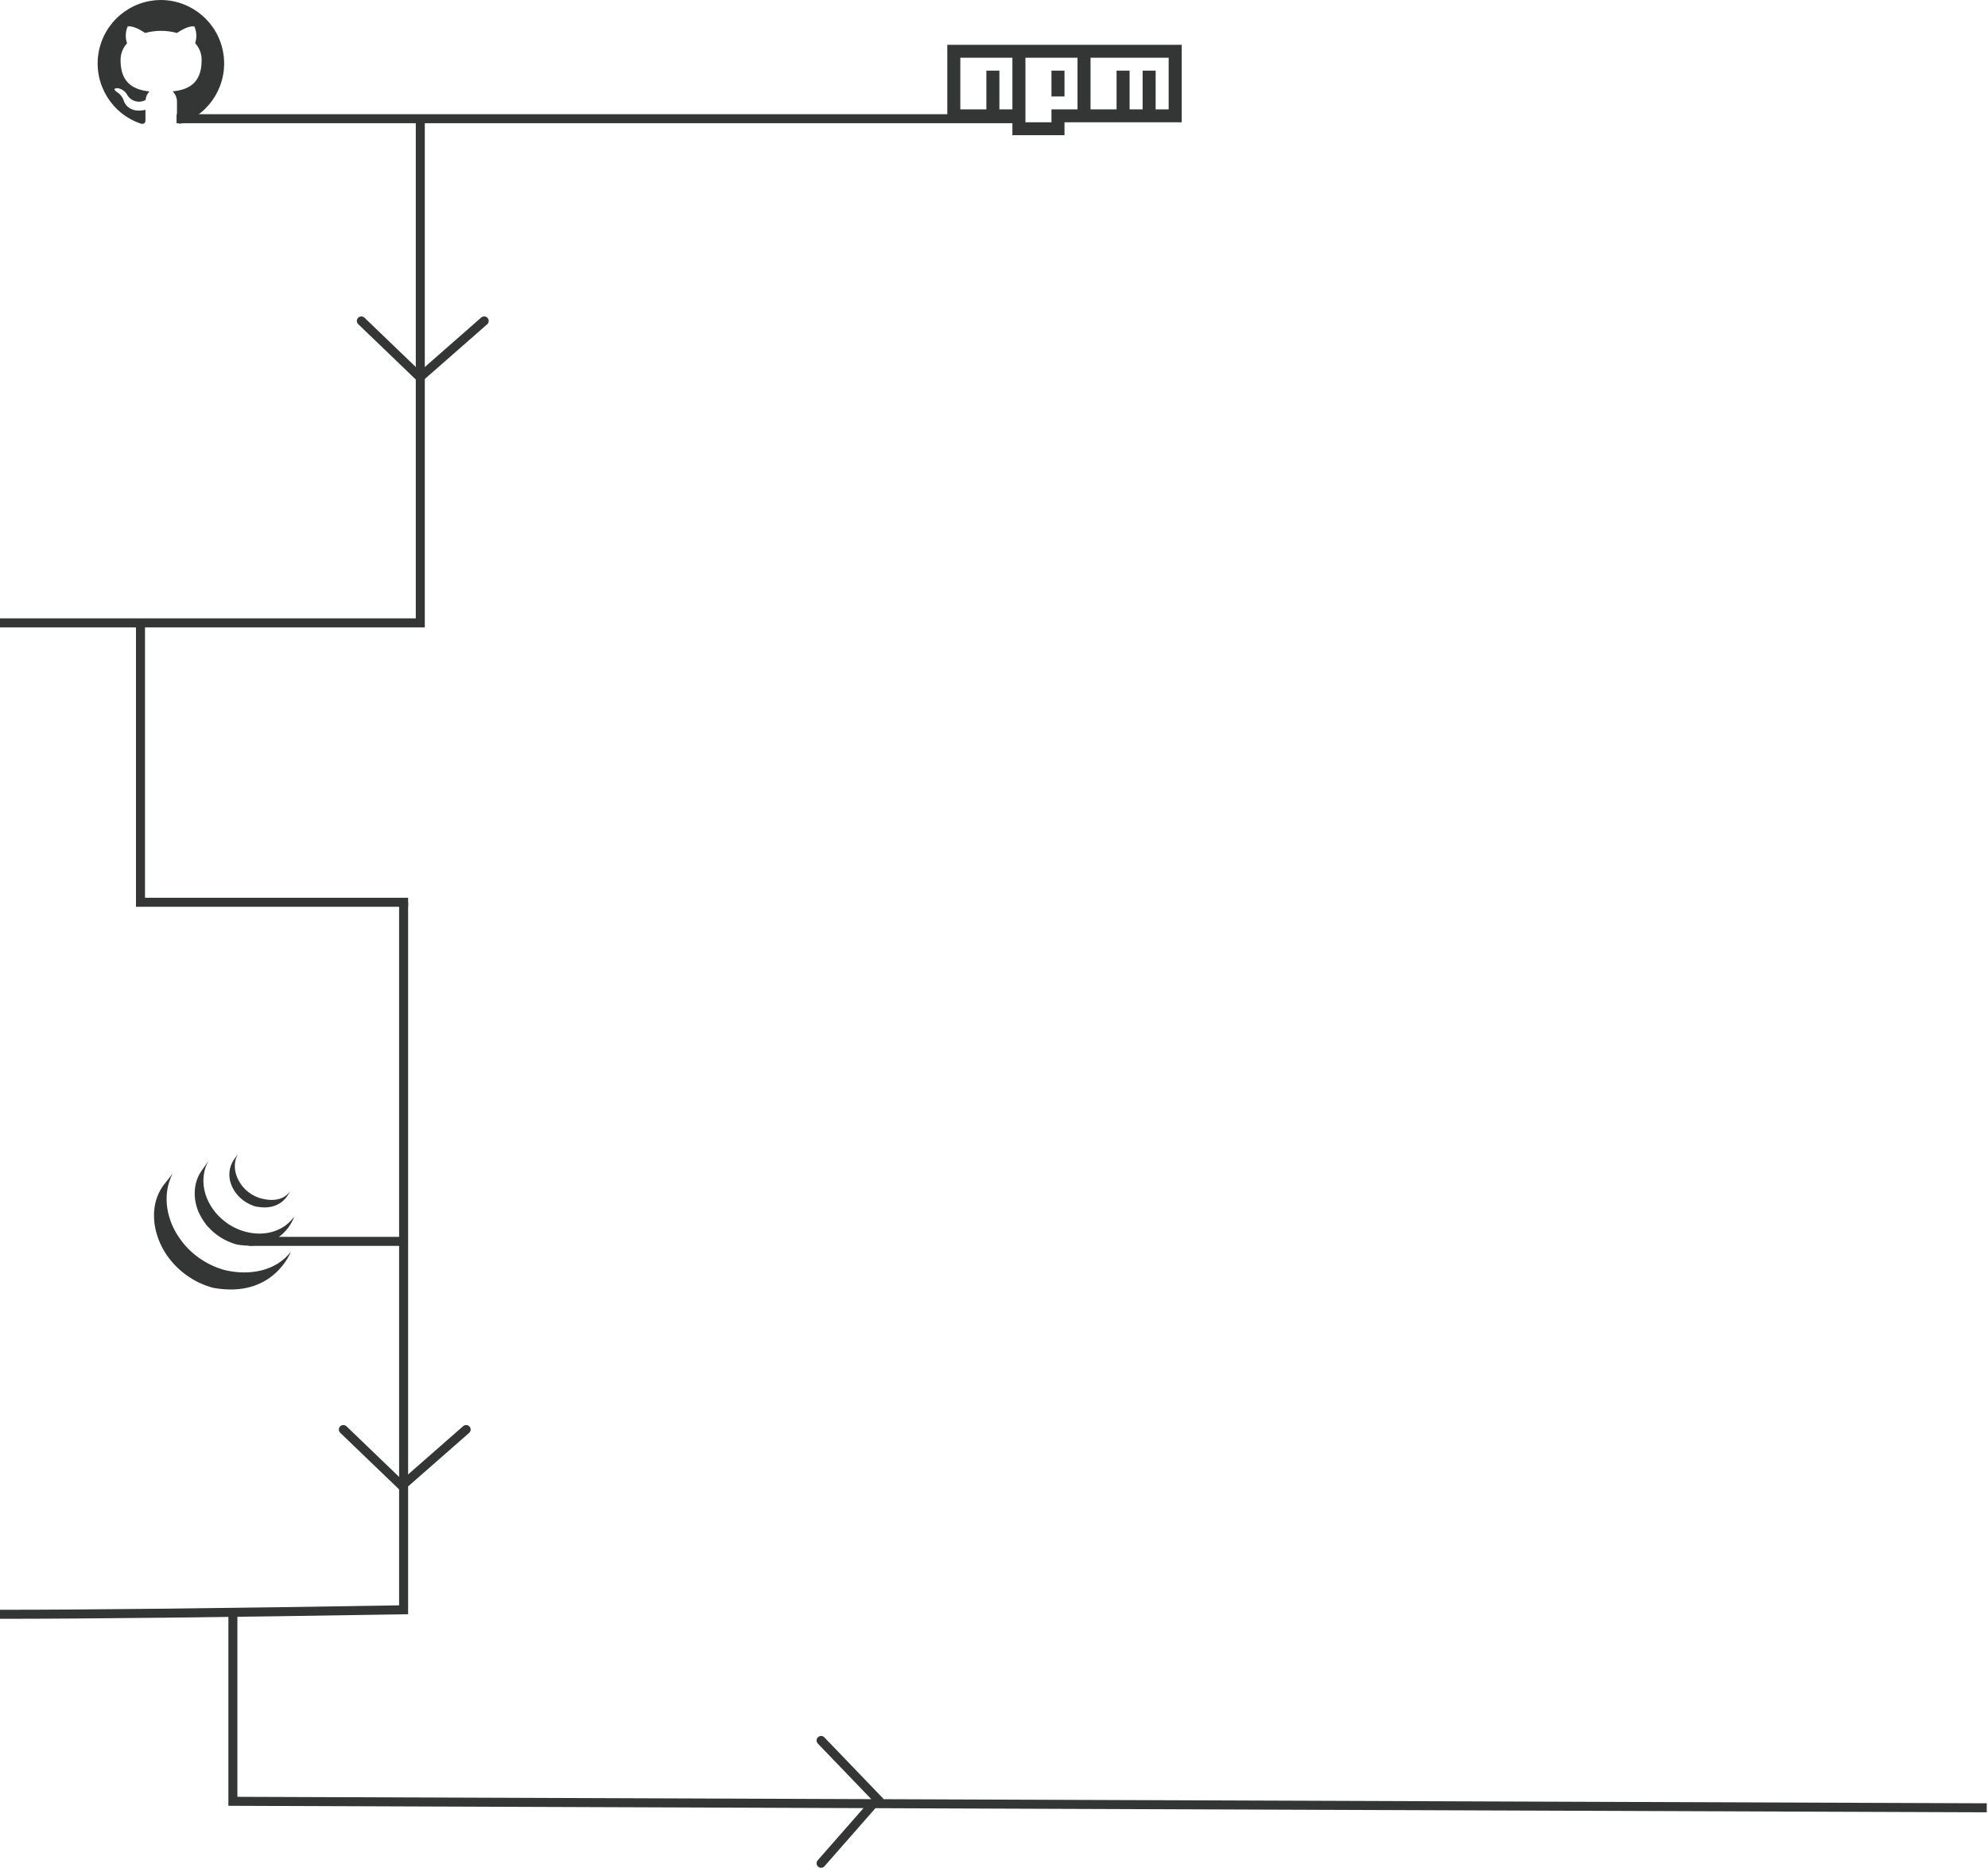 <?xml version="1.0" encoding="UTF-8"?>
<svg width="1588px" height="1492px" viewBox="0 0 1588 1492" version="1.1" xmlns="http://www.w3.org/2000/svg" xmlns:xlink="http://www.w3.org/1999/xlink">
    <!-- Generator: Sketch 53.2 (72643) - https://sketchapp.com -->
    <title>mobile</title>
    <desc>Created with Sketch.</desc>
    <g id="Page-1" stroke="none" stroke-width="1" fill="none" fill-rule="evenodd">
        <g id="mobile">
            <g id="Grid" transform="translate(0, 94)" stroke="#343535" stroke-width="7.2">
                <polyline id="Path-2" points="141.034 0.816 451.425 0.816 815.917 0.816"></polyline>
                <polyline id="Path-3" points="335.727 0.366 335.727 403.52 0 403.52"></polyline>
                <polyline id="Path-4" points="112.231 405.32 112.231 626.695 326 626.695"></polyline>
                <path d="M322.404,626.695 L322.404,1191.83 C178.224,1194.229 70.756,1195.429 0,1195.429" id="Path-5"></path>
                <path d="M198.64,897.563 L321.954,897.563" id="Path-6"></path>
                <polyline id="Path-7" points="186.039 1195.429 186.039 1344.812 1587 1350"></polyline>
                <polyline id="Path-16" stroke-linecap="round" transform="translate(678.391, 1345.262) scale(-1, 1) rotate(-90) translate(-678.391, -1345.262) " points="727.436 1367.765 680.641 1322.76 629.347 1367.765"></polyline>
                <polyline id="Path-16" stroke-linecap="round" transform="translate(323.304, 1070.344) rotate(180) translate(-323.304, -1070.344) " points="372.359 1092.841 325.554 1047.846 274.248 1092.841"></polyline>
                <polyline id="Path-16" stroke-linecap="round" transform="translate(337.705, 184.845) rotate(180) translate(-337.705, -184.845) " points="386.76 207.343 339.955 162.348 288.65 207.343"></polyline>
            </g>
            <g id="Icons" transform="translate(77.028, 0)" fill="#343535">
                <path d="M679.672,35.798 L866.892,35.798 L866.892,97.673 L773.282,97.673 L773.282,107.985 L731.677,107.985 L731.677,97.673 L679.672,97.673 L679.672,35.798 Z M690.073,87.36 L710.875,87.36 L710.875,56.423 L721.276,56.423 L721.276,87.36 L731.677,87.36 L731.677,46.11 L690.073,46.11 L690.073,87.36 Z M742.079,46.11 L742.079,97.673 L762.881,97.673 L762.881,87.36 L783.683,87.36 L783.683,46.11 L742.079,46.11 Z M762.881,56.423 L773.282,56.423 L773.282,77.048 L762.881,77.048 L762.881,56.423 Z M794.084,46.11 L794.084,87.36 L814.886,87.36 L814.886,56.423 L825.287,56.423 L825.287,87.36 L835.688,87.36 L835.688,56.423 L846.09,56.423 L846.09,87.36 L856.491,87.36 L856.491,46.11 L794.084,46.11 Z" id="NPM" fill-rule="nonzero"></path>
                <path d="M51.739,2.6569214e-05 C26.847,-0.025 5.617,18.02 1.631,42.591 C-2.354,67.162 12.083,90.992 35.707,98.837 C38.26,99.304 39.162,97.716 39.162,96.377 C39.162,95.039 39.162,91.988 39.162,87.755 C24.998,90.836 22.01,80.937 22.01,80.937 C21.07,77.869 19.074,75.233 16.375,73.497 C11.799,70.384 16.749,70.384 16.749,70.384 C19.999,70.843 22.858,72.772 24.5,75.614 C25.891,78.136 28.23,80.001 30.999,80.795 C33.768,81.59 36.739,81.249 39.256,79.848 C39.451,77.287 40.555,74.88 42.369,73.061 C31.1,71.785 19.27,67.427 19.27,48.158 C19.193,43.124 21.054,38.253 24.469,34.554 C22.948,30.177 23.126,25.389 24.967,21.137 C24.967,21.137 29.232,19.767 38.913,26.336 C47.227,24.053 56.002,24.053 64.315,26.336 C73.996,19.767 78.23,21.137 78.23,21.137 C80.097,25.344 80.319,30.098 78.853,34.461 C82.267,38.16 84.129,43.03 84.051,48.064 C84.051,67.551 72.191,71.816 60.891,72.968 C63.343,75.432 64.603,78.84 64.346,82.307 C64.346,89.093 64.346,94.572 64.346,96.222 C64.346,97.872 65.249,99.148 67.833,98.65 C91.176,90.603 105.33,66.912 101.354,42.543 C97.379,18.174 76.429,0.211 51.739,2.6569214e-05 Z" id="GitHub"></path>
                <path d="M53.087,947.346 C43.172,961.604 44.399,980.15 51.98,995.34 C52.155,995.704 52.347,996.061 52.533,996.419 L52.883,997.102 C52.953,997.235 53.03,997.364 53.104,997.494 C53.234,997.739 53.367,997.963 53.5,998.202 L54.225,999.442 L54.638,1000.121 L55.479,1001.435 L55.837,1001.989 C56.232,1002.577 56.635,1003.166 57.052,1003.74 L57.29,1004.063 C57.652,1004.559 58.021,1005.049 58.397,1005.534 L58.818,1006.066 L59.841,1007.328 L60.233,1007.797 C60.699,1008.347 61.179,1008.893 61.659,1009.426 C61.708,1009.479 61.729,1009.496 61.743,1009.517 C62.219,1010.033 62.702,1010.542 63.193,1011.044 L63.659,1011.514 L64.815,1012.649 L65.288,1013.104 C65.808,1013.595 66.338,1014.076 66.875,1014.548 L68.613,1016.019 L69.208,1016.495 L70.41,1017.434 L71.051,1017.925 L72.4,1018.892 L73.03,1019.337 C73.461,1019.634 73.899,1019.918 74.34,1020.202 L74.908,1020.58 C75.584,1021.009 76.267,1021.428 76.957,1021.834 L77.525,1022.185 L79.066,1023.046 C79.347,1023.197 79.634,1023.341 79.918,1023.484 L81.018,1024.055 L81.273,1024.178 L81.729,1024.395 L83.473,1025.201 L83.841,1025.366 C84.515,1025.659 85.193,1025.94 85.877,1026.21 L86.367,1026.406 L88.287,1027.117 L88.532,1027.201 C89.241,1027.445 89.953,1027.679 90.669,1027.902 L91.187,1028.056 C91.888,1028.277 92.645,1028.546 93.394,1028.68 C141.367,1037.427 155.296,999.848 155.296,999.848 C143.595,1015.094 122.821,1019.116 103.098,1014.639 C102.352,1014.471 101.627,1014.239 100.902,1014.022 L100.355,1013.858 C99.646,1013.64 98.941,1013.409 98.239,1013.167 L97.949,1013.062 C97.324,1012.841 96.703,1012.611 96.085,1012.372 L95.559,1012.162 C94.882,1011.896 94.211,1011.615 93.545,1011.321 L93.142,1011.146 L91.443,1010.354 L90.953,1010.12 C90.511,1009.909 90.077,1009.675 89.639,1009.419 L88.763,1008.964 C88.231,1008.683 87.712,1008.382 87.187,1008.081 L86.654,1007.783 C85.965,1007.376 85.281,1006.958 84.605,1006.529 C84.419,1006.41 84.237,1006.284 84.051,1006.161 L82.594,1005.191 C82.433,1005.086 82.244,1004.966 82.125,1004.861 L80.744,1003.863 L80.131,1003.4 L78.888,1002.427 L78.334,1001.982 L76.786,1000.675 C76.729,1000.626 76.671,1000.579 76.611,1000.535 L74.982,999.053 L74.526,998.612 L73.363,997.456 L72.908,997 C72.417,996.499 71.941,995.995 71.506,995.48 C71.482,995.455 71.457,995.431 71.436,995.403 C70.94,994.858 70.454,994.305 69.979,993.742 L69.629,993.287 L68.578,991.991 L68.227,991.511 L67.015,989.899 C56.022,975.003 52.092,954.412 60.829,937.526 M83.88,935.337 C76.705,945.661 77.094,959.509 82.689,970.397 C83.626,972.232 84.686,974.001 85.863,975.694 C86.938,977.235 88.129,979.067 89.555,980.304 C90.073,980.875 90.613,981.425 91.166,981.975 L91.587,982.395 C92.122,982.917 92.67,983.427 93.23,983.923 C93.254,983.94 93.272,983.965 93.3,983.982 C93.937,984.543 94.582,985.033 95.237,985.587 L95.672,985.926 C96.329,986.433 96.999,986.923 97.682,987.394 L97.742,987.436 C98.043,987.647 98.351,987.839 98.66,988.042 C98.807,988.137 98.947,988.239 99.094,988.33 C99.584,988.644 100.08,988.948 100.583,989.241 L100.793,989.363 L102.11,990.064 C102.265,990.151 102.461,990.225 102.58,990.309 L103.501,990.785 C103.547,990.81 103.596,990.827 103.641,990.848 C104.273,991.163 104.913,991.461 105.561,991.742 L105.981,991.917 C106.503,992.138 107.029,992.351 107.558,992.555 L108.23,992.8 C108.71,992.974 109.193,993.141 109.677,993.301 L110.332,993.511 C111.023,993.721 111.734,994.001 112.424,994.117 C149.463,1000.255 158.015,971.696 158.015,971.696 C150.307,982.802 135.384,988.091 119.451,983.958 C118.747,983.772 118.047,983.57 117.353,983.352 C117.143,983.289 116.932,983.219 116.722,983.148 L115.251,982.644 L114.55,982.399 C114.021,982.195 113.496,981.982 112.974,981.761 L112.546,981.586 C111.895,981.303 111.25,981.004 110.613,980.689 L109.642,980.199 L109.082,979.911 C108.67,979.688 108.261,979.458 107.856,979.221 L107.561,979.057 C107.06,978.763 106.565,978.459 106.076,978.146 C105.925,978.051 105.778,977.946 105.628,977.848 L104.664,977.211 C103.986,976.74 103.32,976.252 102.667,975.746 L102.212,975.396 C95.206,969.889 89.713,962.364 87.085,953.837 C84.332,944.992 84.924,935.06 89.695,927.003 M109.775,926.361 C105.551,932.615 105.13,940.315 108.066,947.188 C111.159,954.485 117.5,960.206 124.902,962.952 L125.82,963.303 L126.226,963.429 L127.547,963.779 C147.999,967.731 153.541,953.284 155.023,951.157 C150.164,958.153 141.998,959.831 131.979,957.4 C131.187,957.207 130.318,956.92 129.555,956.65 C128.574,956.303 127.613,955.904 126.675,955.456 C124.894,954.599 123.203,953.568 121.627,952.376 C112.662,945.577 107.092,932.566 112.942,922" id="jQuery" fill-rule="nonzero"></path>
            </g>
        </g>
    </g>
</svg>